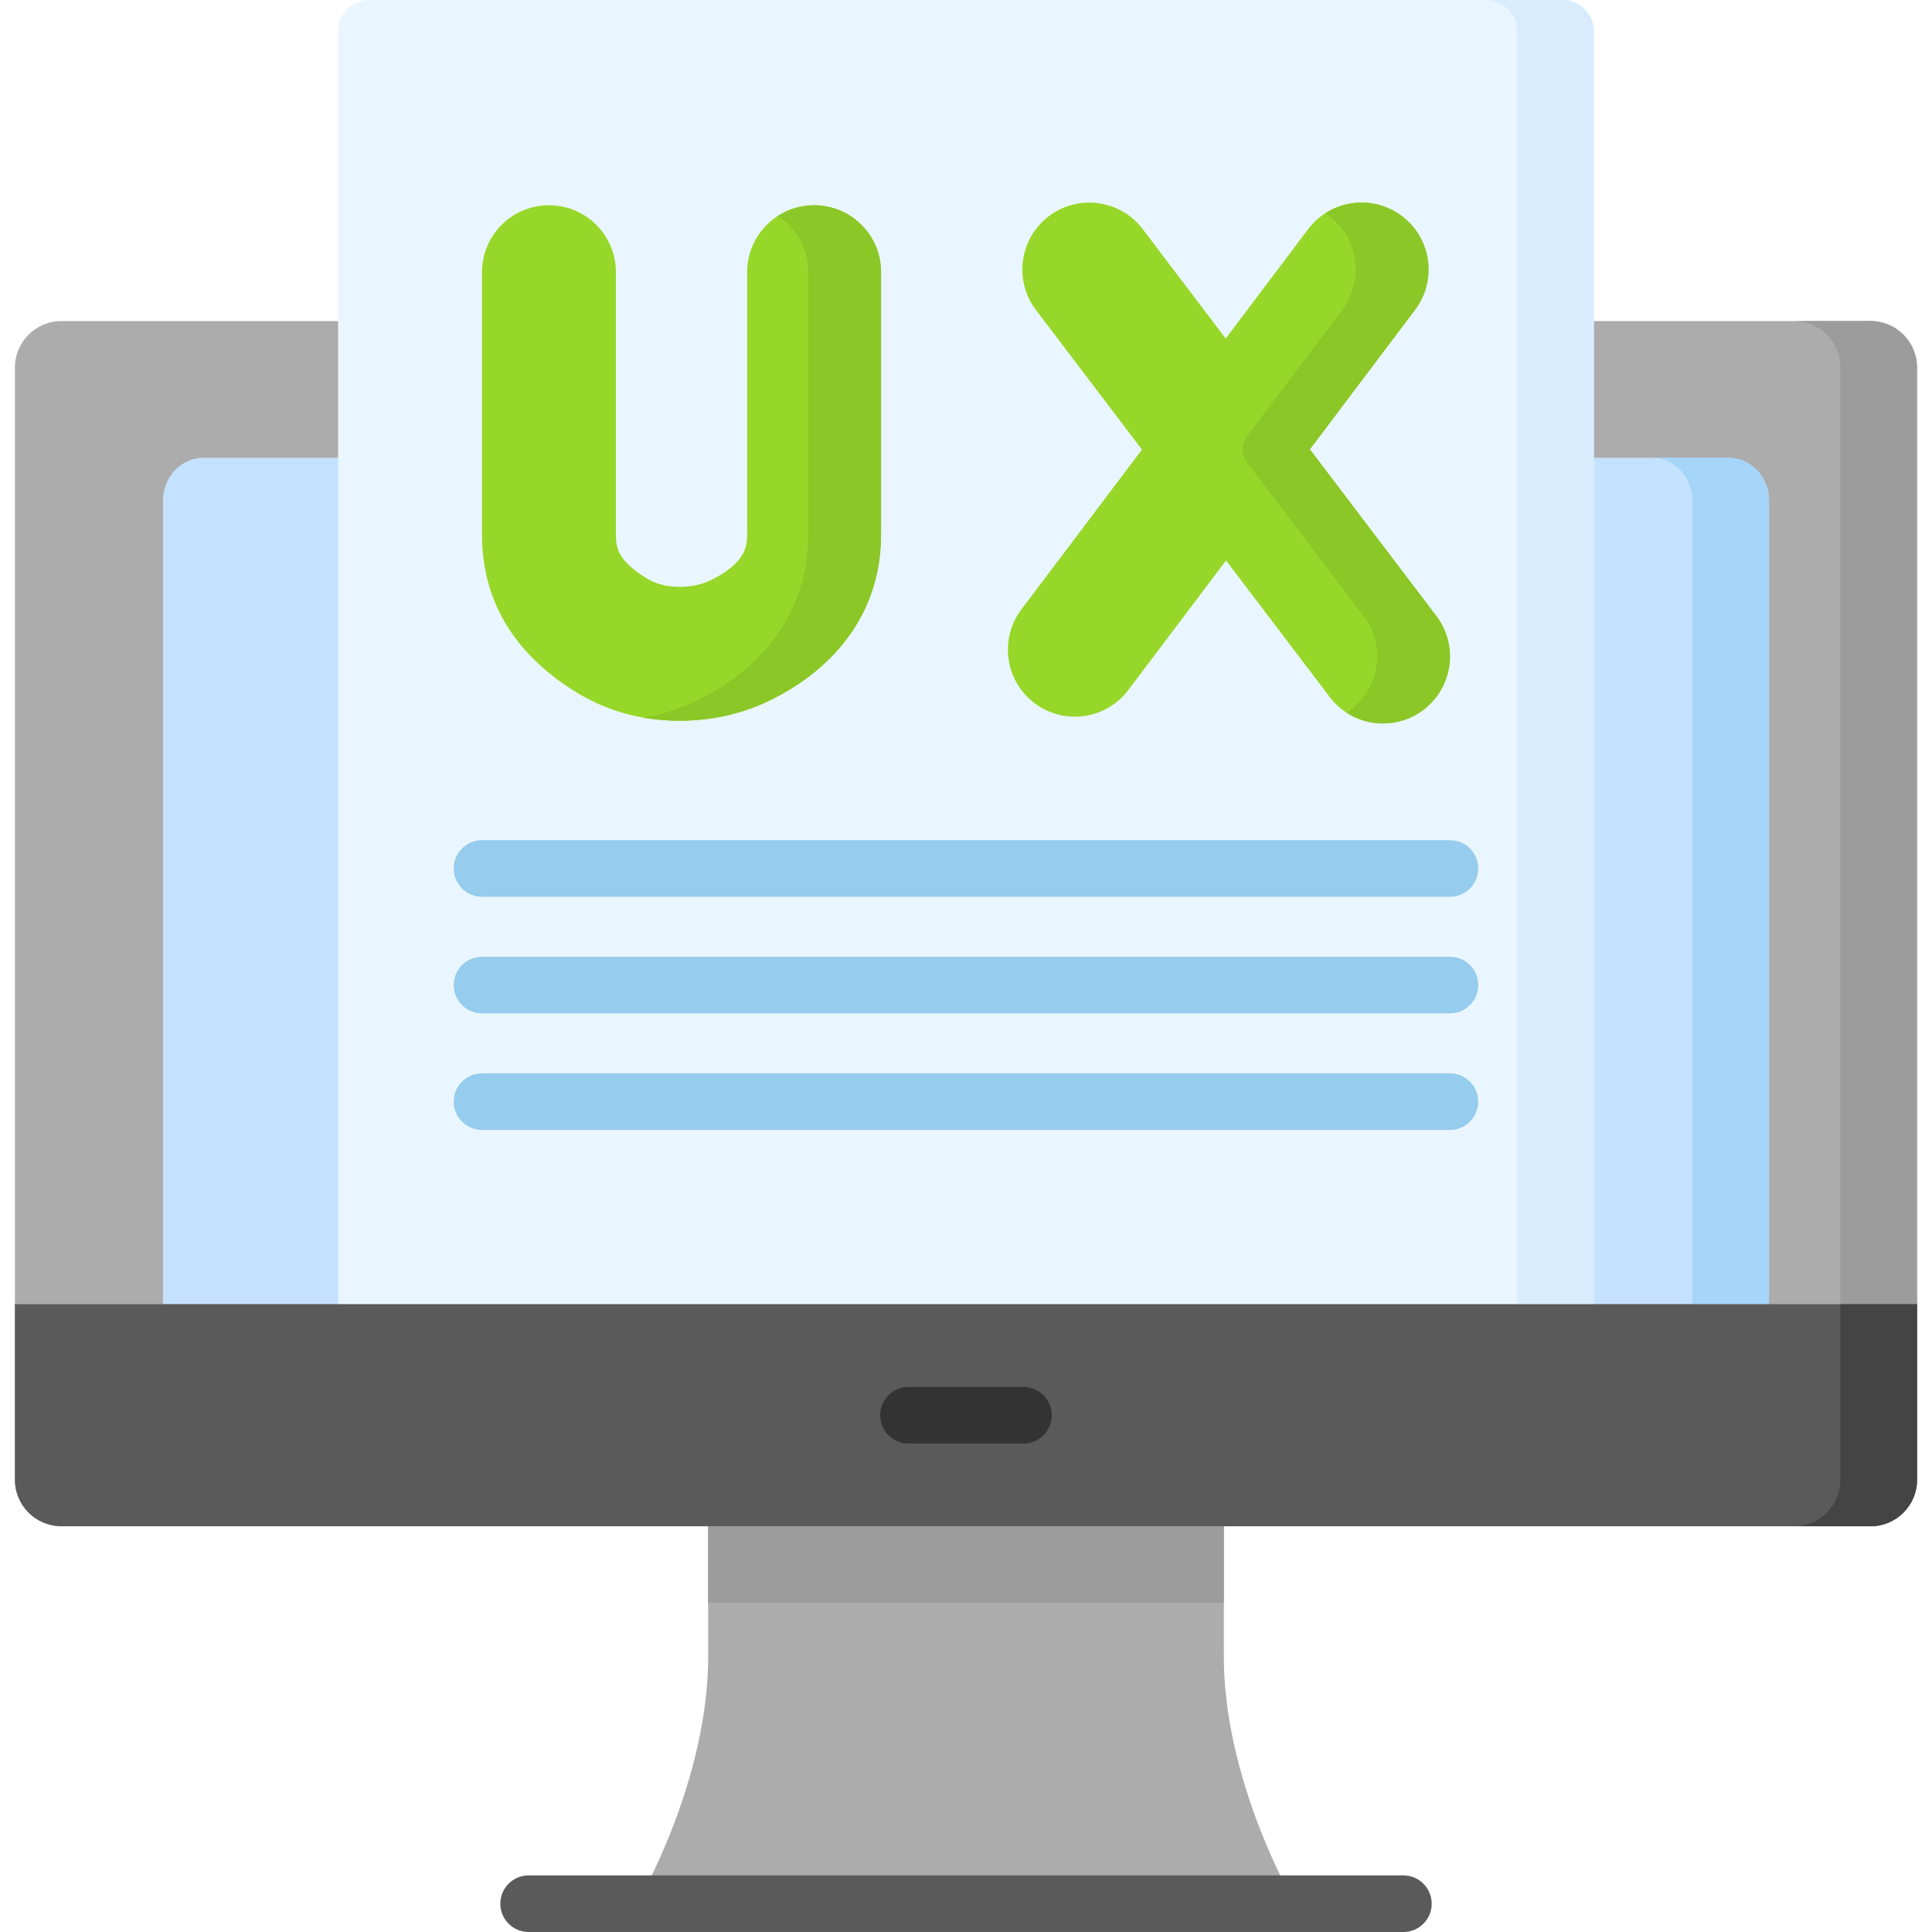 <svg width="80" height="80" viewBox="0 0 80 80" fill="none" xmlns="http://www.w3.org/2000/svg">
<rect width="80" height="80" fill="#F5F5F5"/>
<g id="01_Home page" clip-path="url(#clip0_0_1)">
<rect width="1440" height="7230" transform="translate(-160 -1121)" fill="white"/>
<g id="Our Services">
<g id="Services">
<g id="UX Design">
<g id="Rectangle 192" filter="url(#filter0_d_0_1)">
<rect x="-25" y="-30" width="370" height="300" rx="10" fill="white"/>
</g>
<g id="Icons/ux-interface">
<g id="Icons/ux-interface_2" clip-path="url(#clip1_0_1)">
<g id="Group">
<g id="Group_2">
<g id="Group_3">
<g id="Group_4">
<g id="Group_5">
<path id="Vector" d="M50.677 68.349V61.932H29.323V68.349C29.411 73.691 26.374 78.828 26.374 78.828H53.626C53.626 78.828 50.589 73.691 50.677 68.349Z" fill="#ACACAC"/>
</g>
<g id="Group_6">
<path id="Vector_2" d="M29.321 63.198H50.676V66.371H29.321V63.198Z" fill="#9C9C9C"/>
</g>
<g id="Group_7">
<path id="Vector_3" d="M77.455 63.199H2.544C1.48 63.199 0.618 62.336 0.618 61.273V15.22C0.618 14.156 1.48 13.294 2.544 13.294H77.455C78.518 13.294 79.38 14.156 79.38 15.22V61.273C79.38 62.336 78.518 63.199 77.455 63.199Z" fill="#ACACAC"/>
</g>
<g id="Group_8">
<path id="Vector_4" d="M79.38 15.22V61.273C79.38 62.337 78.518 63.198 77.453 63.198H74.281C75.344 63.198 76.206 62.337 76.206 61.273V15.22C76.206 14.157 75.344 13.293 74.281 13.293H77.453C78.518 13.293 79.38 14.157 79.38 15.22Z" fill="#9C9C9C"/>
</g>
<g id="Group_9">
<path id="Vector_5" d="M6.748 54.004V20.724C6.748 19.748 7.502 18.957 8.431 18.957H71.567C72.497 18.957 73.25 19.748 73.25 20.724V54.004H6.748Z" fill="#C4E2FF"/>
</g>
<g id="Group_10">
<path id="Vector_6" d="M73.252 20.724V54.004H70.078V20.724C70.078 19.748 69.324 18.956 68.394 18.956H71.568C72.498 18.956 73.252 19.748 73.252 20.724Z" fill="#A5D5F9"/>
</g>
</g>
<g id="Group_11">
<path id="Vector_7" d="M58.112 80H21.889C21.241 80 20.717 79.475 20.717 78.828C20.717 78.181 21.241 77.656 21.889 77.656H58.112C58.759 77.656 59.283 78.181 59.283 78.828C59.283 79.475 58.759 80 58.112 80Z" fill="#5A5A5A"/>
</g>
</g>
<g id="Group_12">
<g id="Group_13">
<path id="Vector_8" d="M65.997 54.005H14.001V1.294C14.001 0.58 14.58 0.001 15.294 0.001H64.704C65.418 0.001 65.997 0.58 65.997 1.294V54.005H65.997Z" fill="#EAF6FF"/>
</g>
<g id="Group_14">
<path id="Vector_9" d="M65.997 1.293V54.005H62.824V1.293C62.824 0.579 62.244 0 61.53 0H64.704C65.418 0 65.997 0.579 65.997 1.293Z" fill="#D8ECFE"/>
</g>
<g id="Group_15">
<g id="Group_16">
<path id="Vector_10" d="M33.711 8.499C32.18 8.499 30.938 9.74 30.938 11.271V22.133C30.938 22.529 30.938 23.268 29.486 23.999C29.084 24.202 28.641 24.3 28.132 24.3C28.13 24.3 28.128 24.3 28.127 24.3C27.585 24.299 27.12 24.17 26.703 23.903C25.594 23.195 25.503 22.687 25.503 22.144V11.271C25.503 9.74 24.262 8.499 22.731 8.499C21.2 8.499 19.959 9.74 19.959 11.271V22.144C19.959 24.818 21.224 26.982 23.718 28.576C25.032 29.416 26.513 29.843 28.119 29.845H28.132C29.508 29.845 30.803 29.544 31.98 28.951C34.884 27.489 36.483 25.067 36.483 22.133V11.271C36.483 9.74 35.242 8.499 33.711 8.499Z" fill="#97D729"/>
</g>
<g id="Group_17">
<path id="Vector_11" d="M59.475 25.508L54.237 18.606L58.593 12.829C59.515 11.607 59.271 9.869 58.048 8.947C56.826 8.025 55.087 8.269 54.166 9.491L50.754 14.017L47.314 9.484C46.388 8.265 44.649 8.027 43.43 8.952C42.21 9.878 41.972 11.617 42.897 12.836L47.285 18.617L42.294 25.235C41.373 26.458 41.616 28.196 42.839 29.118C43.339 29.495 43.924 29.677 44.506 29.677C45.346 29.677 46.176 29.296 46.721 28.574L50.768 23.207L55.058 28.86C55.604 29.579 56.431 29.957 57.269 29.957C57.853 29.957 58.441 29.773 58.943 29.392C60.162 28.467 60.401 26.728 59.475 25.508Z" fill="#97D729"/>
</g>
</g>
<g id="Group_18">
<g id="Group_19">
<path id="Vector_12" d="M36.483 11.271V22.132C36.483 25.068 34.886 27.489 31.98 28.951C30.804 29.544 29.509 29.844 28.132 29.844H28.119C27.613 29.843 27.12 29.801 26.641 29.717C27.456 29.576 28.234 29.32 28.965 28.951C31.871 27.489 33.469 25.068 33.469 22.132V11.271C33.469 10.295 32.965 9.438 32.204 8.944C32.637 8.662 33.154 8.499 33.711 8.499C35.242 8.499 36.483 9.739 36.483 11.271Z" fill="#8BC727"/>
</g>
<g id="Group_20">
<path id="Vector_13" d="M58.943 29.392C58.442 29.773 57.853 29.957 57.269 29.957C56.739 29.957 56.212 29.805 55.76 29.509C55.817 29.473 55.873 29.433 55.928 29.392C57.149 28.467 57.387 26.728 56.462 25.508L51.656 19.177C51.4 18.839 51.4 18.373 51.654 18.035L55.579 12.829C56.501 11.607 56.257 9.868 55.035 8.946C54.981 8.906 54.927 8.868 54.872 8.834C55.821 8.218 57.093 8.224 58.05 8.946C59.272 9.868 59.516 11.607 58.594 12.829L54.239 18.607L59.477 25.508C60.402 26.728 60.163 28.467 58.943 29.392Z" fill="#8BC727"/>
</g>
</g>
<g id="Group_21">
<g id="Group_22">
<path id="Vector_14" d="M60.038 37.134H19.959C19.312 37.134 18.787 36.609 18.787 35.962C18.787 35.315 19.312 34.791 19.959 34.791H60.038C60.685 34.791 61.21 35.315 61.21 35.962C61.21 36.609 60.685 37.134 60.038 37.134Z" fill="#96CCED"/>
</g>
<g id="Group_23">
<path id="Vector_15" d="M60.038 41.962H19.959C19.312 41.962 18.787 41.437 18.787 40.79C18.787 40.143 19.312 39.618 19.959 39.618H60.038C60.685 39.618 61.21 40.143 61.21 40.79C61.21 41.437 60.685 41.962 60.038 41.962Z" fill="#96CCED"/>
</g>
<g id="Group_24">
<path id="Vector_16" d="M60.038 46.789H19.959C19.312 46.789 18.787 46.265 18.787 45.618C18.787 44.97 19.312 44.446 19.959 44.446H60.038C60.685 44.446 61.21 44.97 61.21 45.618C61.21 46.265 60.685 46.789 60.038 46.789Z" fill="#96CCED"/>
</g>
</g>
</g>
</g>
<g id="Group_25">
<path id="Vector_17" d="M79.38 54.004V61.274C79.38 62.337 78.519 63.198 77.454 63.198H2.545C1.48 63.198 0.618 62.337 0.618 61.274V54.004H79.38Z" fill="#5A5A5A"/>
</g>
<g id="Group_26">
<path id="Vector_18" d="M79.38 54.005V61.274C79.38 62.337 78.518 63.199 77.453 63.199H74.281C75.344 63.199 76.206 62.337 76.206 61.274V54.005H79.38Z" fill="#444444"/>
</g>
<g id="Group_27">
<path id="Vector_19" d="M42.38 59.773H37.619C36.972 59.773 36.447 59.249 36.447 58.601C36.447 57.954 36.972 57.43 37.619 57.43H42.38C43.027 57.43 43.551 57.954 43.551 58.601C43.551 59.249 43.027 59.773 42.38 59.773Z" fill="#333333"/>
</g>
</g>
</g>
</g>
</g>
</g>
</g>
</g>
<defs>
<filter id="filter0_d_0_1" x="-29" y="-33" width="378" height="308" filterUnits="userSpaceOnUse" color-interpolation-filters="sRGB">
<feFlood flood-opacity="0" result="BackgroundImageFix"/>
<feColorMatrix in="SourceAlpha" type="matrix" values="0 0 0 0 0 0 0 0 0 0 0 0 0 0 0 0 0 0 127 0" result="hardAlpha"/>
<feOffset dy="1"/>
<feGaussianBlur stdDeviation="2"/>
<feColorMatrix type="matrix" values="0 0 0 0 0 0 0 0 0 0 0 0 0 0 0 0 0 0 0.1 0"/>
<feBlend mode="normal" in2="BackgroundImageFix" result="effect1_dropShadow_0_1"/>
<feBlend mode="normal" in="SourceGraphic" in2="effect1_dropShadow_0_1" result="shape"/>
</filter>
<clipPath id="clip0_0_1">
<rect width="1440" height="7230" fill="white" transform="translate(-160 -1121)"/>
</clipPath>
<clipPath id="clip1_0_1">
<rect width="80" height="80" fill="white"/>
</clipPath>
</defs>
</svg>

